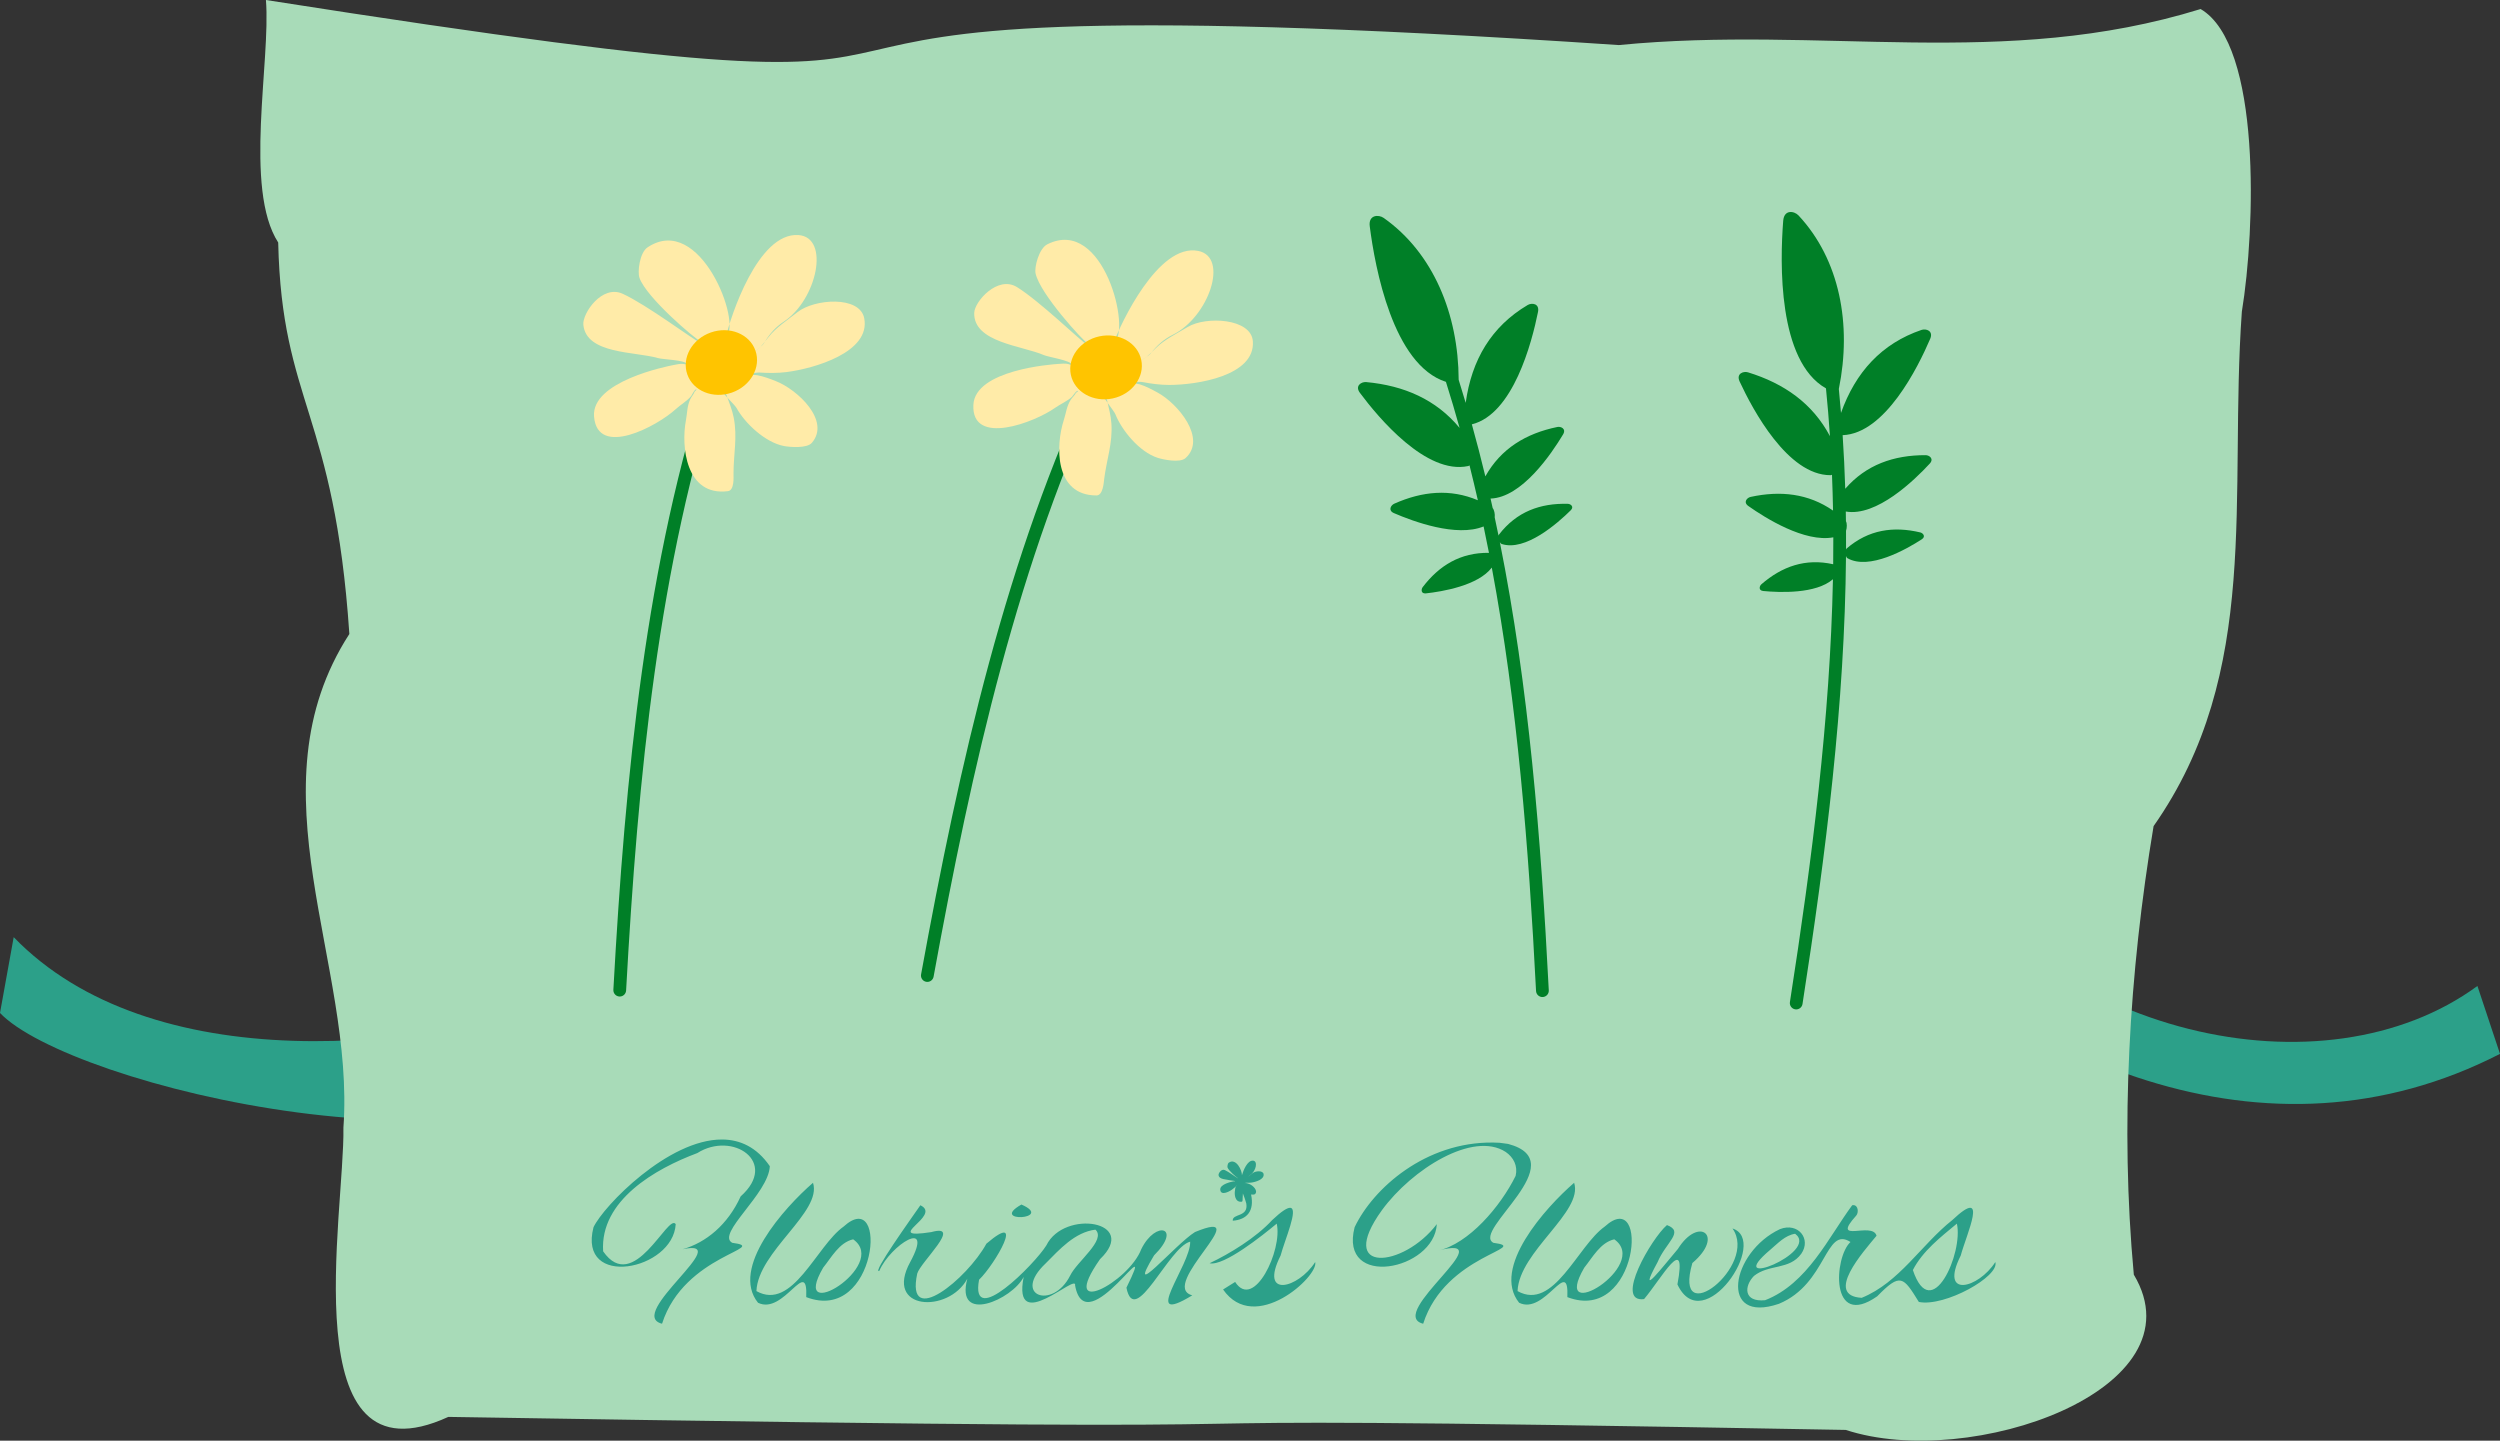 <?xml version="1.0" encoding="UTF-8" standalone="no"?>
<!-- Created with Inkscape (http://www.inkscape.org/) -->

<svg
   width="158.327mm"
   height="91.239mm"
   viewBox="0 0 158.327 91.239"
   version="1.1"
   id="svg3168"
   inkscape:version="1.1.1 (3bf5ae0d25, 2021-09-20)"
   sodipodi:docname="2023-DE-02-answer02.svg"
   xmlns:inkscape="http://www.inkscape.org/namespaces/inkscape"
   xmlns:sodipodi="http://sodipodi.sourceforge.net/DTD/sodipodi-0.dtd"
   xmlns="http://www.w3.org/2000/svg"
   xmlns:svg="http://www.w3.org/2000/svg">
  <rect x="0" y="0" width="158.327" height="91.239" fill="#333333" stroke="none"/>
  <sodipodi:namedview
     id="namedview3170"
     pagecolor="#ffffff"
     bordercolor="#666666"
     borderopacity="1.0"
     inkscape:pageshadow="2"
     inkscape:pageopacity="0.0"
     inkscape:pagecheckerboard="0"
     inkscape:document-units="mm"
     showgrid="false"
     inkscape:zoom="0.72337262"
     inkscape:cx="338.00008"
     inkscape:cy="295.14526"
     inkscape:window-width="2048"
     inkscape:window-height="1017"
     inkscape:window-x="-8"
     inkscape:window-y="-8"
     inkscape:window-maximized="1"
     inkscape:current-layer="layer1"
     inkscape:snap-bbox="true" />
  <defs
     id="defs3165" />
  <g
     inkscape:label="Ebene 1"
     inkscape:groupmode="layer"
     id="layer1"
     transform="translate(-15.576,-70.445)">
    <path
       style="fill:#2ca089;stroke-width:0.218"
       d="m 131.538,126.064 c 11.768,11.768 27.555,18.716 42.365,11.124 l -1.43,-4.3 c -9.664,7.08 -27.267,3.381 -35.499,-9.628 z"
       id="path2"
       sodipodi:nodetypes="ccccc" />
    <path
       style="fill:#2ca089;stroke-width:0.182"
       d="m 57.436,136.924 c -9.972,9.121 -37.52,2.246 -41.86,-2.327 l 0.867,-4.801 c 8.596,8.879 25.905,7.594 37.869,3.088 z"
       id="path4"
       sodipodi:nodetypes="ccccc" />
    <path
       d="m 33.195,85.804 c 0.228,10.179 3.554,10.706 4.506,24.791 -6.357,9.837 0.37,20.875 -0.376,31.268 0.089,5.403 -3.278,22.867 6.643,18.315 73.921,1.214 25.893,-0.321 88.504,0.825 7.872,2.589 22.597,-2.542 18.24,-9.835 -0.873,-9.432 -0.295,-19.106 1.252,-28.403 6.869,-9.793 4.755,-20.873 5.59,-32.582 0.855,-5.213 1.251,-16.907 -2.611,-19.166 -12.493,3.861 -23.919,1.023 -36.849,2.282 -72.364,-4.863 -24.702,6.719 -85.677,-2.854 0.314,3.849 -1.422,11.947 0.778,15.36 z"
       style="font-variation-settings:normal;vector-effect:none;fill:#a8dbb8;fill-opacity:1;stroke-width:0.383;stroke-linecap:butt;stroke-linejoin:miter;stroke-miterlimit:4;stroke-dasharray:none;stroke-dashoffset:0;stroke-opacity:1;-inkscape-stroke:none;stop-color:#000000"
       id="path6"
       sodipodi:nodetypes="cccccscccccc" />
    <g
       transform="matrix(0.265,0,0,0.265,-149.076,-113.098)"
       id="g6"
       style="clip-rule:evenodd;fill-rule:evenodd;stroke-linecap:round;stroke-linejoin:round;stroke-miterlimit:1.5" />
    <g
       transform="matrix(0.265,0,0,0.265,-125.627,-113.098)"
       id="g345"
       style="clip-rule:evenodd;fill-rule:evenodd;stroke-linecap:round;stroke-linejoin:round;stroke-miterlimit:1.5" />
    <g
       transform="matrix(0.265,0,0,0.265,-78.731,-113.098)"
       id="g361"
       style="clip-rule:evenodd;fill-rule:evenodd;stroke-linecap:round;stroke-linejoin:round;stroke-miterlimit:1.5" />
    <g
       transform="matrix(0.265,0,0,0.265,8.925,-24.799)"
       id="g416"
       style="clip-rule:evenodd;fill-rule:evenodd;stroke-linecap:round;stroke-linejoin:round;stroke-miterlimit:1.5">
      <path
         d="m 370.654,450.669 c -12.653,-4.056 -16.941,-27.27 -18.209,-37.182 -0.352,-2.758 2.114,-2.855 3.334,-1.995 11.817,8.339 17.851,22.955 17.919,38.694 0.574,1.828 1.133,3.662 1.677,5.504 1.408,-10.277 6.15,-18.265 14.822,-23.391 0.981,-0.58 2.872,-0.377 2.459,1.668 -1.477,7.332 -5.94,24.404 -15.809,26.856 1.146,4.115 2.22,8.259 3.227,12.431 3.722,-6.645 9.696,-10.254 17.201,-11.802 0.86,-0.178 2.186,0.42 1.374,1.776 -2.799,4.674 -9.861,15.09 -17.333,15.332 0.171,0.756 0.34,1.512 0.508,2.271 0.371,0.419 0.583,1.479 0.487,2.236 0.312,1.453 0.617,2.91 0.916,4.373 0.019,-0.112 0.055,-0.207 0.107,-0.275 4.213,-5.476 9.866,-7.53 16.46,-7.346 0.674,0.019 1.546,0.686 0.685,1.54 -3.097,3.069 -10.831,9.917 -16.519,8.052 -0.157,-0.051 -0.302,-0.212 -0.422,-0.428 6.902,34.473 9.82,70.576 11.695,107.103 0.043,0.84 -0.604,1.557 -1.444,1.601 -0.84,0.043 -1.558,-0.604 -1.601,-1.445 -1.768,-34.448 -4.457,-68.519 -10.576,-101.188 -3.269,4.318 -11.857,5.736 -15.741,6.165 -1.205,0.133 -1.176,-0.965 -0.767,-1.5 3.959,-5.186 9.04,-8.281 15.833,-8.187 -0.412,-2.111 -0.84,-4.215 -1.282,-6.311 -6.466,2.646 -16.839,-1.195 -21.44,-3.188 -1.451,-0.629 -0.722,-1.887 0.08,-2.244 6.706,-2.987 13.374,-3.618 19.988,-0.826 -0.636,-2.791 -1.3,-5.57 -1.994,-8.336 -0.115,0.086 -0.233,0.145 -0.349,0.17 -9.994,2.1 -21.375,-11.499 -25.855,-17.517 -1.246,-1.674 0.377,-2.664 1.512,-2.558 9.03,0.84 16.67,4.139 22.323,10.954 -1.028,-3.692 -2.116,-7.363 -3.266,-11.007 z"
         style="fill:#007f27"
         id="path414" />
    </g>
    <g
       transform="matrix(0.259,0.054,-0.054,0.259,59.553,-41.698)"
       id="g424"
       style="clip-rule:evenodd;fill-rule:evenodd;stroke-linecap:round;stroke-linejoin:round;stroke-miterlimit:1.5">
      <path
         d="m 370.654,450.669 c -12.653,-4.056 -16.941,-27.27 -18.209,-37.182 -0.352,-2.758 2.114,-2.855 3.334,-1.995 11.817,8.339 17.851,22.955 17.919,38.694 0.574,1.828 1.133,3.662 1.677,5.504 1.408,-10.277 6.15,-18.265 14.822,-23.391 0.981,-0.58 2.872,-0.377 2.459,1.668 -1.477,7.332 -5.94,24.404 -15.809,26.856 1.146,4.115 2.22,8.259 3.227,12.431 3.722,-6.645 9.696,-10.254 17.201,-11.802 0.86,-0.178 2.186,0.42 1.374,1.776 -2.799,4.674 -9.861,15.09 -17.333,15.332 0.171,0.756 0.34,1.512 0.508,2.271 0.371,0.419 0.583,1.479 0.487,2.236 0.312,1.453 0.617,2.91 0.916,4.373 0.019,-0.112 0.055,-0.207 0.107,-0.275 4.213,-5.476 9.866,-7.53 16.46,-7.346 0.674,0.019 1.546,0.686 0.685,1.54 -3.097,3.069 -10.831,9.917 -16.519,8.052 -0.157,-0.051 -0.302,-0.212 -0.422,-0.428 6.902,34.473 9.82,70.576 11.695,107.103 0.043,0.84 -0.604,1.557 -1.444,1.601 -0.84,0.043 -1.558,-0.604 -1.601,-1.445 -1.768,-34.448 -4.457,-68.519 -10.576,-101.188 -3.269,4.318 -11.857,5.736 -15.741,6.165 -1.205,0.133 -1.176,-0.965 -0.767,-1.5 3.959,-5.186 9.04,-8.281 15.833,-8.187 -0.412,-2.111 -0.84,-4.215 -1.282,-6.311 -6.466,2.646 -16.839,-1.195 -21.44,-3.188 -1.451,-0.629 -0.722,-1.887 0.08,-2.244 6.706,-2.987 13.374,-3.618 19.988,-0.826 -0.636,-2.791 -1.3,-5.57 -1.994,-8.336 -0.115,0.086 -0.233,0.145 -0.349,0.17 -9.994,2.1 -21.375,-11.499 -25.855,-17.517 -1.246,-1.674 0.377,-2.664 1.512,-2.558 9.03,0.84 16.67,4.139 22.323,10.954 -1.028,-3.692 -2.116,-7.363 -3.266,-11.007 z"
         style="fill:#007f27"
         id="path422" />
    </g>
    <g
       transform="matrix(0.265,0.001,-0.001,0.265,-2.674,-26.813)"
       id="g438"
       style="clip-rule:evenodd;fill-rule:evenodd;stroke-linecap:round;stroke-linejoin:round;stroke-miterlimit:1.5">
      <g
         transform="matrix(-1,0,0,1,417.932,6.763)"
         id="g428">
        <path
           d="m 200.205,595.974 c -2.644,-51.504 -7.36,-102.166 -22.399,-148.609 -0.259,-0.8 -1.119,-1.24 -1.92,-0.98 -0.8,0.259 -1.24,1.119 -0.981,1.919 14.96,46.198 19.625,96.595 22.255,147.827 0.043,0.84 0.761,1.487 1.601,1.444 0.84,-0.043 1.487,-0.76 1.444,-1.601 z"
           style="fill:#007f27"
           id="path426" />
      </g>
      <g
         transform="matrix(1.003,-0.356,0.306,0.863,-65.88,132.297)"
         id="g432">
        <path
           d="m 175.791,436.641 c 4.386,-1.618 3.822,-32.881 -9.989,-28.761 -2.09,0.624 -3.983,5.17 -3.983,6.799 0,5.526 7.342,19.992 8.141,20.791 0.478,0.477 0.727,1.89 0.727,1.89 0,0 -0.541,-1.268 -1.017,-1.744 -1.019,-1.019 -8.299,-13.664 -12.595,-18.455 -3.694,-4.119 -10.023,1.374 -10.629,4.232 -1.597,7.541 8.995,11.04 13.337,14.659 0.914,0.761 5.67,2.852 5.67,3.925 0,0.261 -0.51,-0.146 -0.727,-0.291 -0.497,-0.331 -1.595,-0.484 -2.18,-0.581 -1.48,-0.247 -18.635,-3.077 -20.646,5.815 -2.393,10.583 12.661,7.846 17.883,5.234 1.308,-0.653 3.098,-1.051 4.216,-1.89 0.279,-0.208 1.291,-1.471 1.6,-1.163 0.117,0.117 -0.491,0.3 -0.582,0.436 -0.343,0.515 -1,0.925 -1.454,1.454 -1.175,1.371 -1.674,3.204 -2.471,4.798 -2.977,5.953 -5.702,18.748 3.634,21.082 1.456,0.364 2.233,-2.984 2.472,-3.78 1.449,-4.83 3.571,-8.652 4.216,-13.812 0.269,-2.147 0.146,-4.119 0.146,-6.252 0,-0.19 -0.424,-1.758 -0.582,-1.599 -0.377,0.377 1.612,4.739 1.745,5.67 0.633,4.429 3.474,10.991 7.269,13.521 1.122,0.748 4.632,2.582 6.107,1.599 5.656,-3.771 0.935,-14.33 -3.054,-18.319 -1.066,-1.066 -2.203,-2.196 -3.489,-3.053 -0.741,-0.494 -2.472,-1.018 -2.472,-1.018 0,0 2.23,0.097 3.199,0.582 1.716,0.858 3.774,1.707 5.67,2.181 6.145,1.536 19.38,2.417 20.5,-6.543 0.75,-6.001 -9.129,-9.084 -13.666,-7.269 -2.695,1.078 -5.735,1.938 -7.997,3.634 -0.786,0.59 -1.632,1.241 -2.471,1.745 -0.448,0.269 -1.454,0.582 -1.454,0.582 0,0 1.927,-0.619 2.617,-1.309 1.635,-1.636 3.522,-2.864 5.67,-3.489 8.687,-2.53 16.121,-16.761 9.531,-20.06 -8.424,-4.216 -20.569,14.483 -22.892,18.759 z"
           style="fill:#ffeba8"
           id="path430" />
      </g>
      <g
         transform="matrix(0.785,-0.278,0.334,0.942,9.944,107.367)"
         id="g436">
        <ellipse
           cx="125.147"
           cy="403.563"
           rx="10.356"
           ry="7.616"
           style="fill:#ffc400"
           id="ellipse434" />
      </g>
    </g>
    <g
       transform="matrix(0.262,0.034,-0.034,0.262,37.357,-33.165)"
       id="g452"
       style="clip-rule:evenodd;fill-rule:evenodd;stroke-linecap:round;stroke-linejoin:round;stroke-miterlimit:1.5">
      <g
         transform="matrix(-1,0,0,1,417.932,6.763)"
         id="g442">
        <path
           d="m 200.205,595.974 c -2.644,-51.504 -7.36,-102.166 -22.399,-148.609 -0.259,-0.8 -1.119,-1.24 -1.92,-0.98 -0.8,0.259 -1.24,1.119 -0.981,1.919 14.96,46.198 19.625,96.595 22.255,147.827 0.043,0.84 0.761,1.487 1.601,1.444 0.84,-0.043 1.487,-0.76 1.444,-1.601 z"
           style="fill:#007f27"
           id="path440" />
      </g>
      <g
         transform="matrix(1.003,-0.356,0.306,0.863,-65.88,132.297)"
         id="g446">
        <path
           d="m 175.791,436.641 c 4.386,-1.618 3.822,-32.881 -9.989,-28.761 -2.09,0.624 -3.983,5.17 -3.983,6.799 0,5.526 7.342,19.992 8.141,20.791 0.478,0.477 0.727,1.89 0.727,1.89 0,0 -0.541,-1.268 -1.017,-1.744 -1.019,-1.019 -8.299,-13.664 -12.595,-18.455 -3.694,-4.119 -10.023,1.374 -10.629,4.232 -1.597,7.541 8.995,11.04 13.337,14.659 0.914,0.761 5.67,2.852 5.67,3.925 0,0.261 -0.51,-0.146 -0.727,-0.291 -0.497,-0.331 -1.595,-0.484 -2.18,-0.581 -1.48,-0.247 -18.635,-3.077 -20.646,5.815 -2.393,10.583 12.661,7.846 17.883,5.234 1.308,-0.653 3.098,-1.051 4.216,-1.89 0.279,-0.208 1.291,-1.471 1.6,-1.163 0.117,0.117 -0.491,0.3 -0.582,0.436 -0.343,0.515 -1,0.925 -1.454,1.454 -1.175,1.371 -1.674,3.204 -2.471,4.798 -2.977,5.953 -5.702,18.748 3.634,21.082 1.456,0.364 2.233,-2.984 2.472,-3.78 1.449,-4.83 3.571,-8.652 4.216,-13.812 0.269,-2.147 0.146,-4.119 0.146,-6.252 0,-0.19 -0.424,-1.758 -0.582,-1.599 -0.377,0.377 1.612,4.739 1.745,5.67 0.633,4.429 3.474,10.991 7.269,13.521 1.122,0.748 4.632,2.582 6.107,1.599 5.656,-3.771 0.935,-14.33 -3.054,-18.319 -1.066,-1.066 -2.203,-2.196 -3.489,-3.053 -0.741,-0.494 -2.472,-1.018 -2.472,-1.018 0,0 2.23,0.097 3.199,0.582 1.716,0.858 3.774,1.707 5.67,2.181 6.145,1.536 19.38,2.417 20.5,-6.543 0.75,-6.001 -9.129,-9.084 -13.666,-7.269 -2.695,1.078 -5.735,1.938 -7.997,3.634 -0.786,0.59 -1.632,1.241 -2.471,1.745 -0.448,0.269 -1.454,0.582 -1.454,0.582 0,0 1.927,-0.619 2.617,-1.309 1.635,-1.636 3.522,-2.864 5.67,-3.489 8.687,-2.53 16.121,-16.761 9.531,-20.06 -8.424,-4.216 -20.569,14.483 -22.892,18.759 z"
           style="fill:#ffeba8"
           id="path444" />
      </g>
      <g
         transform="matrix(0.785,-0.278,0.334,0.942,9.944,107.367)"
         id="g450">
        <ellipse
           cx="125.147"
           cy="403.563"
           rx="10.356"
           ry="7.616"
           style="fill:#ffc400"
           id="ellipse448" />
      </g>
    </g>
    <path
       id="path9678"
       style="font-size:70.169px;-inkscape-font-specification:'Alex Brush, Normal';font-variation-settings:normal;vector-effect:none;fill:#2ca089;fill-opacity:1;stroke-width:0.218;stroke-linecap:butt;stroke-linejoin:miter;stroke-miterlimit:4;stroke-dasharray:none;stroke-dashoffset:0;stroke-opacity:1;-inkscape-stroke:none;stop-color:#000000"
       d="m 61.306,142.611 c -3.404,-0.018 -7.494,4.191 -8.143,5.555 -1.013,3.926 5.045,2.737 5.206,-0.197 -0.48,-0.724 -2.662,4.516 -4.596,1.723 -0.209,-3.222 3.312,-5.233 5.961,-6.221 2.233,-1.417 5.188,0.571 2.749,2.741 -0.816,1.797 -2.196,2.93 -3.68,3.349 3.455,-0.748 -3.637,4.14 -1.299,4.716 1.407,-4.419 6.928,-4.796 4.444,-5.125 -1.038,-0.562 2.308,-3.111 2.381,-4.853 -0.83,-1.207 -1.888,-1.683 -3.023,-1.689 z m 48.825,0.192 c -4.267,-0.05 -7.588,2.888 -8.766,5.363 -1.012,3.926 5.045,2.737 5.206,-0.197 -2.113,2.784 -6.424,3.2 -3.474,-0.887 1.909,-2.607 5.777,-5.019 7.831,-3.687 0.504,0.346 0.783,0.888 0.634,1.519 -0.954,1.933 -2.967,4.306 -4.929,4.739 4.302,-1.164 -3.34,4.03 -0.926,4.625 1.407,-4.419 6.929,-4.796 4.445,-5.125 -1.401,-0.758 5.18,-5.136 0.934,-6.263 l -0.537,-0.072 c -0.14,-0.008 -0.278,-0.013 -0.415,-0.015 z m -15.2,1.147 c -0.367,-0.026 -0.617,0.634 -0.702,0.921 0.007,-0.311 -0.369,-1.103 -0.829,-0.796 -0.081,0.054 -0.104,0.249 -0.083,0.309 0.071,0.203 0.571,0.624 0.615,0.642 0.027,0.01 0.055,0.058 0.055,0.058 0,0 -0.039,-0.038 -0.066,-0.049 -0.057,-0.022 -0.53,-0.378 -0.775,-0.489 -0.211,-0.096 -0.41,0.2 -0.399,0.314 0.029,0.301 0.526,0.271 0.758,0.339 0.049,0.014 0.279,0.019 0.292,0.059 0.003,0.01 -0.023,0.003 -0.035,5.3e-4 -0.025,-0.005 -0.075,0.006 -0.101,0.011 -0.066,0.013 -0.835,0.165 -0.806,0.522 0.034,0.424 0.641,0.099 0.83,-0.075 0.047,-0.043 0.119,-0.085 0.156,-0.132 0.009,-0.012 0.036,-0.073 0.053,-0.067 0.006,0.003 -0.017,0.018 -0.019,0.025 -0.008,0.024 -0.031,0.049 -0.043,0.075 -0.032,0.068 -0.03,0.143 -0.043,0.213 -0.05,0.263 -0.002,0.774 0.426,0.72 0.067,-0.008 0.057,-0.143 0.057,-0.176 -1.98e-4,-0.122 0.013,-0.234 0.017,-0.348 0.09,0.233 0.176,0.464 0.217,0.641 0.145,0.884 -0.901,0.616 -0.858,1.088 0.904,-0.07 1.38,-0.615 1.16,-1.661 0.068,0.01 0.213,0.02 0.259,-0.034 0.193,-0.223 -0.145,-0.541 -0.366,-0.627 -0.059,-0.023 -0.122,-0.048 -0.188,-0.06 -0.038,-0.007 -0.118,0 -0.118,0 0,0 0.096,-0.03 0.144,-0.027 0.084,0.006 0.183,0.006 0.27,-0.005 0.282,-0.035 0.858,-0.201 0.79,-0.547 -0.045,-0.232 -0.506,-0.197 -0.676,-0.062 -0.101,0.08 -0.22,0.157 -0.295,0.253 -0.003,0.004 -0.006,0.008 -0.009,0.011 0.044,-0.064 0.096,-0.123 0.164,-0.167 0.338,-0.223 0.472,-0.856 0.148,-0.879 z m -0.373,1.12 c -0.005,0.005 -0.008,0.011 -0.013,0.016 -0.003,0.003 -0.006,0.005 -0.01,0.008 0.009,-0.008 0.015,-0.016 0.023,-0.024 z m -27.493,0.281 c -1.813,1.572 -5.257,5.394 -3.484,7.598 1.637,0.816 3.162,-3.003 3.055,-0.356 4.508,1.728 5.247,-7.095 2.365,-4.467 -1.727,1.223 -3.225,5.377 -5.52,4.085 0.098,-2.51 4.18,-5.019 3.583,-6.86 z m 48.202,0 c -1.813,1.572 -5.257,5.394 -3.484,7.598 1.637,0.816 3.162,-3.003 3.055,-0.356 4.507,1.727 5.248,-7.095 2.366,-4.467 -1.726,1.223 -3.226,5.376 -5.52,4.085 0.098,-2.51 4.179,-5.019 3.583,-6.86 z m -35.003,1.378 c -2.101,1.187 2.135,0.936 0,0 z m 52.68,0.038 c -0.021,2.6e-4 -0.044,0.003 -0.068,0.008 -1.516,2.051 -2.826,4.962 -5.515,6.014 -1.375,0.133 -1.338,-0.888 -0.706,-1.538 0.958,-0.764 2.243,-0.364 2.997,-1.405 0.651,-0.933 -0.197,-2.008 -1.349,-1.56 -3.111,1.461 -3.916,6.047 -0.064,4.729 3.055,-1.267 2.917,-4.951 4.53,-3.913 -1.044,0.951 -1.323,5.547 1.688,3.442 1.483,-1.515 1.649,-1.247 2.641,0.355 1.639,0.328 5.124,-1.62 4.843,-2.527 -1.065,1.671 -3.571,2.332 -2.19,-0.413 0.356,-1.336 1.831,-4.471 -0.53,-2.25 -1.982,1.574 -3.353,3.957 -5.744,4.929 -2.387,-0.144 0.116,-2.93 0.941,-3.932 -0.255,-0.94 -2.945,0.564 -1.286,-1.277 0.166,-0.188 0.131,-0.667 -0.189,-0.662 z m -59.081,0.008 c -0.612,0.883 -3.093,4.349 -2.603,4.16 0.702,-1.642 3.502,-3.414 1.96,-0.563 -1.681,3.075 2.43,3.272 3.618,1.053 -0.787,2.922 2.85,1.32 3.567,-0.111 -0.739,3.775 3.423,-0.328 3.258,0.544 0.687,3.764 5.364,-4.177 3.25,0.138 0.53,2.62 2.671,-2.572 4.037,-2.915 0.053,1.469 -3.237,5.456 0.133,3.398 -2.204,-0.585 4.196,-5.663 0.171,-4.008 -1.244,0.77 -4.472,4.604 -2.59,1.476 1.795,-1.778 0.108,-2.259 -0.81,-0.393 -0.788,2.1 -5.322,4.505 -2.614,0.636 2.509,-2.408 -2.275,-3.178 -3.399,-0.872 -0.714,1.16 -4.849,5.35 -4.261,2.174 1.022,-0.984 3.012,-4.46 0.464,-2.283 -1.206,2.217 -5.133,5.434 -4.38,1.892 0.22,-0.748 2.919,-3.19 0.888,-2.626 -3.236,0.499 0.739,-1.031 -0.689,-1.7 z m 23.414,0.161 c -0.188,-0.002 -0.538,0.218 -1.129,0.773 -1.025,1.119 -2.708,2.144 -3.969,2.738 0.901,0.205 3.362,-1.768 4.253,-2.509 0.383,1.669 -1.454,5.531 -2.634,3.693 l -0.764,0.478 c 2.006,2.889 6.075,-0.85 5.833,-1.737 -1.065,1.671 -3.571,2.332 -2.19,-0.413 0.267,-1.002 1.163,-3.016 0.599,-3.023 z m 42.229,1.002 c 0.423,1.849 -1.616,6.446 -2.787,2.94 0.617,-1.204 1.765,-2.09 2.787,-2.94 z m -18.36,0.092 c -0.974,0.826 -3.366,4.938 -1.451,4.688 1.094,-1.292 2.751,-4.324 2.113,-0.93 1.621,3.467 5.856,-2.784 3.487,-3.544 1.67,2.364 -3.815,6.605 -2.541,2.19 2.07,-1.757 0.394,-2.991 -0.916,-0.892 -0.814,0.942 -2.698,3.421 -1.284,0.831 0.52,-1.251 1.715,-1.92 0.592,-2.343 z m -36.197,0.29 c 0.708,0.647 -1.174,2.02 -1.598,2.906 -1.105,2.202 -3.711,1.277 -1.559,-0.763 0.884,-0.886 1.842,-1.977 3.157,-2.144 z m 44.313,0.26 c 1.602,1.186 -4.729,3.672 -1.558,1 0.466,-0.393 0.919,-0.901 1.558,-1 z m -59.655,0.352 c 2.342,1.65 -4.102,5.582 -1.901,1.797 0.527,-0.653 1.017,-1.593 1.901,-1.797 z m 48.202,0 c 2.343,1.649 -4.103,5.582 -1.901,1.797 0.527,-0.653 1.017,-1.593 1.901,-1.797 z"
       sodipodi:nodetypes="scccccccccsccccccccccccccssccssccsccsccsccssccccccssccssssccccsccccccccccccccccccccccccccccccccccccccccccccccccccccccccccccccccccccccccccccccccccccc" />
  </g>
</svg>
